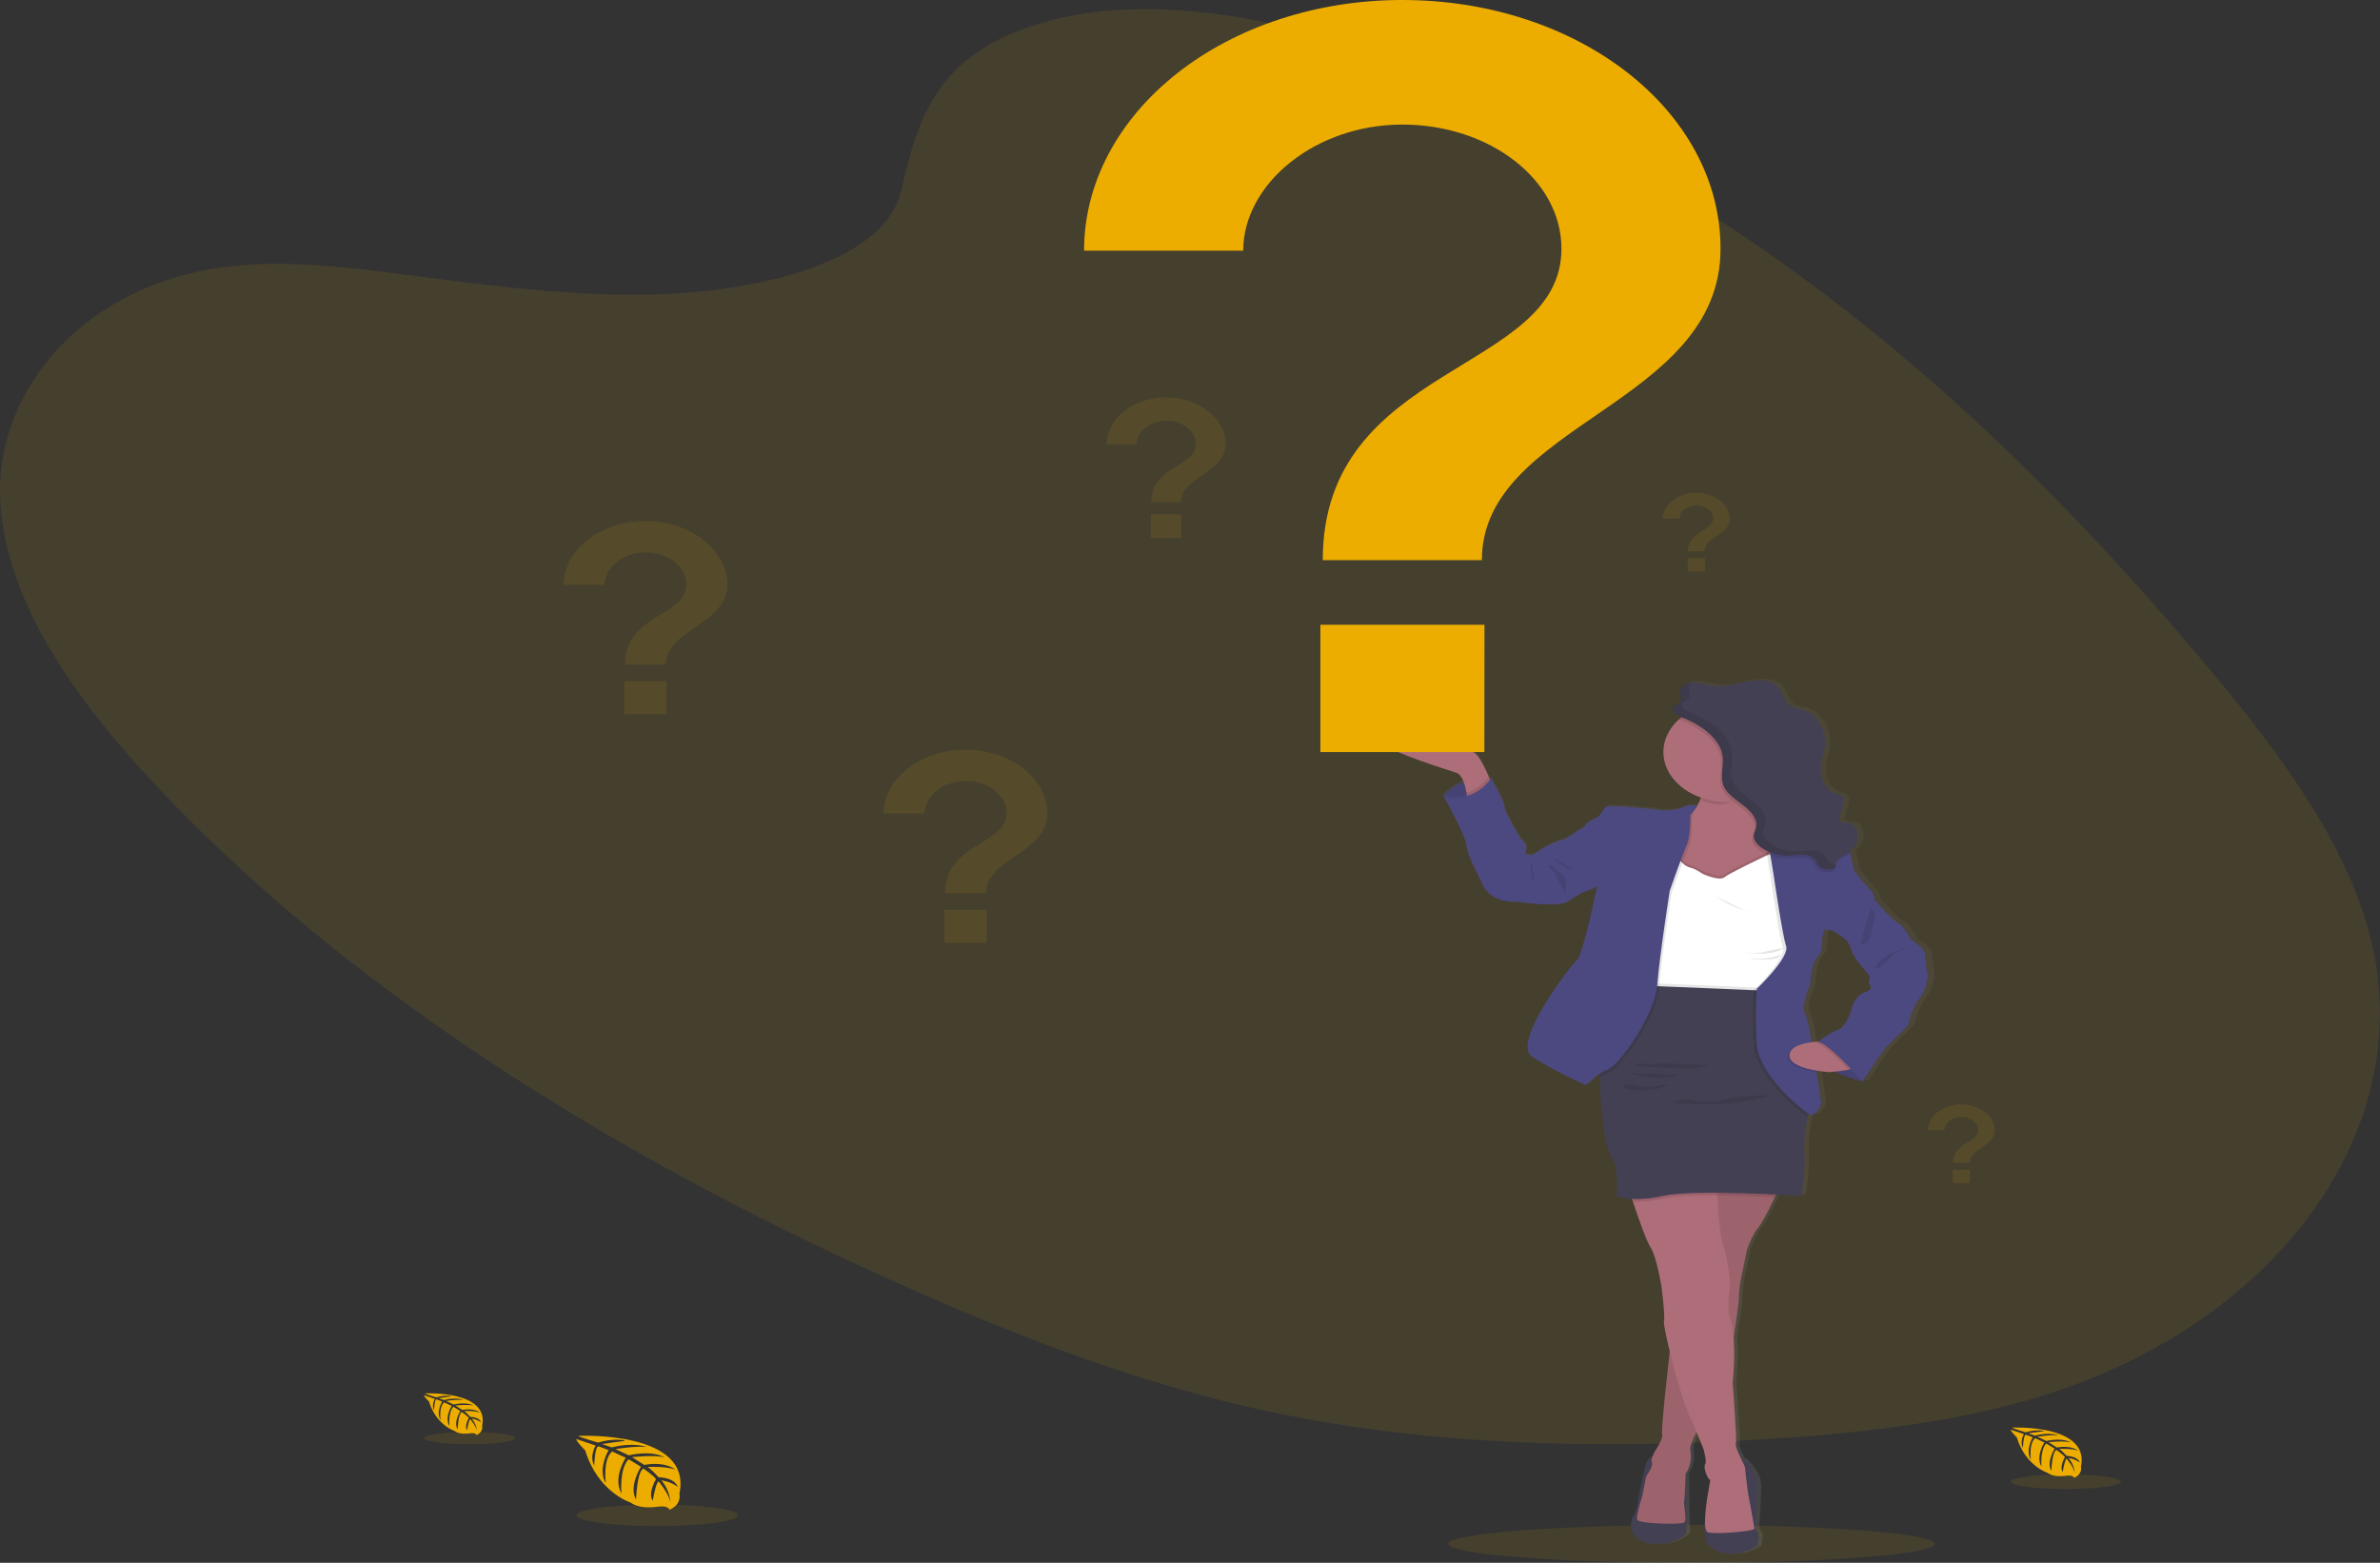 <svg width="402" height="264" viewBox="0 0 402 264" fill="none" xmlns="http://www.w3.org/2000/svg">
<rect x="0" y="0" width="402" height="264" fill="#333333" stroke="none"/>
<g clip-path="url(#clip0)">
<path opacity="0.1" d="M285.707 263.997C308.388 263.997 326.775 262.569 326.775 260.807C326.775 259.045 308.388 257.617 285.707 257.617C263.026 257.617 244.639 259.045 244.639 260.807C244.639 262.569 263.026 263.997 285.707 263.997Z" fill="#EDAD00"/>
<path opacity="0.1" d="M176.001 3.862C194.089 -1.435 216.108 3.12 234.912 9.765C293.972 30.638 336.998 70.261 371.183 110.628C383.56 125.245 395.317 140.506 399.97 156.823C409.444 190.035 384.733 224.418 342.708 236.467C328.417 240.568 312.716 242.25 296.991 243.187C269.029 244.856 240.078 244.193 212.34 238.013C192.559 233.596 173.847 226.491 155.9 218.641C105.778 196.708 60.004 168.225 27.045 133.432C12.589 118.172 0.36 100.968 0.008 83.36C-0.344 65.752 14.219 48.059 38.181 45.065C48.088 43.829 58.567 45.116 68.79 46.441C83.842 48.394 99.099 50.448 113.978 49.596C129.351 48.709 149.344 43.977 152.147 32.414C155.115 19.999 157.938 9.153 176.001 3.862Z" fill="#EDAD00"/>
<path d="M97.713 242.556C97.713 242.556 117.038 241.638 114.759 252.308C114.759 252.308 115.212 254.201 113.041 255.049C113.041 255.049 113.009 254.258 111.059 254.526C110.367 254.62 109.662 254.647 108.961 254.608C108.013 254.556 107.112 254.263 106.394 253.772C106.394 253.772 100.96 252.005 98.85 245.007C98.85 245.007 97.284 243.483 97.349 243.089L100.608 244.187C100.608 244.187 99.495 246.042 100.372 247.582C100.372 247.582 100.476 244.256 101.105 244.332C101.229 244.348 102.798 244.963 102.798 244.963C102.798 244.963 100.88 248.191 102.326 250.538C102.326 250.538 101.777 246.559 103.395 245.196L105.694 246.253C105.694 246.253 103.451 249.588 104.973 252.308C104.973 252.308 104.572 248.134 106.174 246.509L108.256 247.771C108.256 247.771 106.15 251.058 107.435 253.317C107.435 253.317 107.6 248.456 108.705 248.09C108.705 248.09 110.527 249.352 110.803 249.875C110.803 249.875 109.361 252.26 110.254 253.519C110.254 253.519 110.803 250.282 111.256 250.267C111.256 250.267 113.065 252.412 113.258 253.882C113.258 253.882 113.178 251.696 111.692 250.061C111.692 250.061 113.446 250.298 114.471 251.194C114.471 251.194 114.187 249.677 111.248 249.544C111.248 249.544 109.75 247.919 109.345 247.818C109.345 247.818 112.273 247.626 114.047 248.247C114.047 248.247 112.485 246.815 108.809 247.465L106.755 246.146C106.755 246.146 110.611 245.73 112.241 246.19C112.241 246.19 110.363 244.928 106.202 245.846L103.968 244.793C103.968 244.793 107.251 244.234 109.209 244.436C109.209 244.436 107.143 243.559 103.311 244.509L101.709 243.944C101.709 243.944 104.112 243.572 104.821 243.512C105.529 243.452 105.561 243.3 105.561 243.3C104.037 243.099 102.472 243.236 101.041 243.695C101.041 243.695 97.653 242.739 97.713 242.556Z" fill="#EDAD00"/>
<path opacity="0.1" d="M111.023 257.8C118.578 257.8 124.702 256.985 124.702 255.98C124.702 254.975 118.578 254.16 111.023 254.16C103.469 254.16 97.345 254.975 97.345 255.98C97.345 256.985 103.469 257.8 111.023 257.8Z" fill="#EDAD00"/>
<path d="M71.825 235.378C71.825 235.378 82.721 234.861 81.436 240.877C81.503 241.182 81.447 241.497 81.273 241.774C81.1 242.052 80.819 242.28 80.47 242.423C80.47 242.423 80.45 241.978 79.353 242.13C78.963 242.183 78.567 242.197 78.172 242.174C77.636 242.148 77.126 241.983 76.722 241.704C76.722 241.704 73.663 240.704 72.462 236.76C72.462 236.76 71.581 235.899 71.613 235.678L73.455 236.309C73.455 236.309 72.826 237.356 73.319 238.224C73.319 238.224 73.379 236.347 73.719 236.391C73.791 236.391 74.676 236.754 74.676 236.754C74.676 236.754 73.595 238.574 74.412 239.909C74.412 239.909 74.1 237.666 75.013 236.896L76.306 237.492C76.306 237.492 75.045 239.385 75.906 240.906C75.906 240.906 75.685 238.552 76.582 237.637L77.755 238.357C77.755 238.357 76.554 240.209 77.295 241.483C77.295 241.483 77.387 238.742 78.012 238.536C78.012 238.536 79.037 239.249 79.193 239.543C79.193 239.543 78.392 240.887 78.885 241.597C78.885 241.597 79.193 239.773 79.449 239.764C79.449 239.764 80.47 240.972 80.575 241.802C80.523 241.035 80.22 240.293 79.694 239.647C80.283 239.732 80.827 239.951 81.259 240.278C81.259 240.278 81.103 239.423 79.441 239.347C79.441 239.347 78.596 238.429 78.372 238.376C78.372 238.376 80.022 238.265 81.023 238.615C81.023 238.615 80.142 237.808 78.068 238.174L76.911 237.429C76.911 237.429 79.085 237.196 80.006 237.454C80.006 237.454 78.945 236.741 76.598 237.262L75.341 236.666C76.31 236.499 77.302 236.432 78.292 236.467C78.292 236.467 77.131 235.971 74.969 236.508L74.068 236.192C74.068 236.192 75.425 235.981 75.821 235.949C76.218 235.918 76.242 235.829 76.242 235.829C75.382 235.717 74.499 235.795 73.691 236.053C73.691 236.053 71.793 235.482 71.825 235.378Z" fill="#EDAD00"/>
<path opacity="0.1" d="M79.329 243.972C83.589 243.972 87.041 243.512 87.041 242.944C87.041 242.376 83.589 241.915 79.329 241.915C75.07 241.915 71.617 242.376 71.617 242.944C71.617 243.512 75.07 243.972 79.329 243.972Z" fill="#EDAD00"/>
<path d="M339.877 241.161C339.877 241.161 353.031 240.53 351.49 247.787C351.569 248.155 351.498 248.534 351.288 248.869C351.078 249.205 350.74 249.479 350.32 249.654C350.32 249.654 350.296 249.115 348.971 249.298C348.499 249.361 348.019 249.379 347.541 249.352C346.896 249.319 346.283 249.119 345.796 248.784C345.796 248.784 342.096 247.582 340.658 242.818C340.658 242.818 339.593 241.78 339.637 241.515L341.855 242.259C341.855 242.259 341.099 243.521 341.695 244.572C341.695 244.572 341.767 242.307 342.192 242.363C342.28 242.363 343.345 242.799 343.345 242.799C343.345 242.799 342.04 245.007 343.025 246.585C343.025 246.585 342.652 243.878 343.753 242.95L345.315 243.666C345.315 243.666 343.789 245.938 344.827 247.79C344.827 247.79 344.558 244.95 345.627 243.843L347.045 244.714C347.045 244.714 345.611 246.951 346.484 248.5C346.484 248.5 346.6 245.193 347.353 244.941C347.353 244.941 348.591 245.802 348.779 246.156C348.779 246.156 347.798 247.78 348.406 248.639C348.406 248.639 348.779 246.43 349.087 246.43C349.087 246.43 350.32 247.891 350.449 248.891C350.389 247.966 350.023 247.07 349.387 246.291C350.099 246.397 350.756 246.665 351.277 247.061C351.277 247.061 351.085 246.029 349.079 245.938C349.079 245.938 348.062 244.831 347.79 244.764C347.79 244.764 349.792 244.632 350.993 245.055C350.993 245.055 349.928 244.083 347.425 244.524L346.028 243.625C346.028 243.625 348.651 243.341 349.764 243.654C349.764 243.654 348.482 242.792 345.651 243.42L344.13 242.704C344.13 242.704 346.364 242.325 347.698 242.461C347.698 242.461 346.292 241.865 343.693 242.512L342.604 242.127C342.604 242.127 344.242 241.871 344.722 241.833C345.203 241.795 345.227 241.688 345.227 241.688C344.19 241.552 343.126 241.645 342.152 241.956C342.152 241.956 339.837 241.281 339.877 241.161Z" fill="#EDAD00"/>
<path opacity="0.1" d="M348.935 251.541C354.077 251.541 358.245 250.986 358.245 250.301C358.245 249.616 354.077 249.061 348.935 249.061C343.793 249.061 339.625 249.616 339.625 250.301C339.625 250.986 343.793 251.541 348.935 251.541Z" fill="#EDAD00"/>
<path d="M326.771 164.569C326.519 163.458 326.373 162.333 326.335 161.205C326.335 159.852 324 158.653 324 158.653C324 158.653 322.559 156.025 321.598 155.637C320.637 155.249 317.669 151.81 317.669 151.81C317.635 151.132 317.322 150.48 316.776 149.955C315.888 149.034 315.076 148.069 314.346 147.065C313.945 146.68 314.146 146.409 313.545 144.165C313.513 144.049 313.477 143.935 313.433 143.828C313.433 143.777 313.393 143.733 313.369 143.683C314.006 143.179 314.451 142.544 314.651 141.85C314.851 141.157 314.8 140.433 314.502 139.761C314.394 139.494 314.198 139.255 313.933 139.067C313.257 138.632 312.176 138.812 311.479 138.398L312.22 135.817C312.396 135.186 312.488 134.388 311.787 134.048C311.524 133.949 311.247 133.876 310.962 133.83C309.761 133.514 309.064 132.514 308.752 131.552C308.452 130.625 308.37 129.663 308.512 128.713C308.648 127.798 308.988 126.908 309.112 125.99C309.338 124.292 308.819 122.584 307.643 121.15C307.185 120.531 306.511 120.03 305.701 119.705C304.96 119.443 304.099 119.39 303.406 119.074C301.916 118.326 301.993 116.55 300.803 115.531C299.614 114.512 297.508 114.515 295.774 114.865C294.04 115.216 292.314 115.812 290.536 115.664C289.391 115.563 288.318 115.153 287.169 115.058C286.84 115.033 286.508 115.045 286.184 115.093V115.064C285.335 115.184 284.554 115.556 284.354 116.191C284.309 116.341 284.29 116.496 284.298 116.651C284.298 117.02 284.41 117.405 284.418 117.759C284.432 117.899 284.411 118.04 284.356 118.174C284.3 118.308 284.211 118.432 284.093 118.538C283.865 118.73 283.529 118.831 283.292 119.03C283.196 119.106 283.121 119.197 283.07 119.296C283.02 119.396 282.996 119.503 283 119.61C283 120.172 283.889 120.667 284.486 120.895H284.51C284.35 121.021 284.189 121.153 284.041 121.289C282.331 122.811 281.388 124.774 281.39 126.807C281.405 128.449 282.028 130.052 283.184 131.418C284.339 132.785 285.976 133.855 287.893 134.499L287.809 134.704C287.641 135.109 287.444 135.508 287.221 135.896C286.806 135.787 286.367 135.749 285.932 135.788C285.498 135.826 285.079 135.938 284.706 136.117C283.561 136.748 281.322 136.698 280.726 136.581C280.129 136.464 273.918 135.846 273.418 136C272.917 136.155 271.928 135.461 271.284 136.389C270.639 137.316 270.339 137.818 269.682 138.051C269.025 138.285 267.892 139.017 268.044 139.171C268.196 139.326 266.402 140.253 266.402 140.253C266.402 140.253 264.861 141.515 263.968 141.683C263.075 141.85 261.185 142.806 261.185 142.806L258.994 144.156C258.994 144.156 257.357 144.352 257.853 143.462C258.35 142.572 256.956 141.452 256.956 141.452C256.956 141.452 254.173 137.007 254.173 136.089C254.173 135.171 251.887 131.255 251.887 131.255L251.606 131.233L251.478 130.946C251.058 130.016 250.513 128.873 250.097 128.205C249.296 126.927 248.803 126.794 248.803 126.794C248.803 126.794 239.161 121.09 232.898 122.829C226.636 124.567 244.331 129.747 245.92 130.29C246.477 130.479 246.877 131.091 247.158 131.808C245.747 132.344 244.559 133.185 243.734 134.234C243.734 134.234 247.562 140.919 247.662 142.582C247.762 144.244 250.297 148.892 250.297 148.892C250.297 148.892 251.242 152.334 256.36 152.138C256.36 152.138 263.419 153.16 264.961 152.138C266.502 151.116 267.892 150.314 268.641 150.198C269.191 150.055 269.675 149.786 270.03 149.425C270.03 149.425 267.696 161.019 266.551 162.026C265.405 163.032 255.286 176.049 258.918 178.378C261.795 180.133 264.835 181.715 268.012 183.11C268.32 183.23 269.245 182.015 270.567 181.154C270.567 181.372 270.567 181.593 270.567 181.826C270.591 186.458 271.368 193.499 272.441 195.077C274.043 197.396 273.386 201.879 273.386 201.879C274.228 202.191 275.142 202.364 276.073 202.387C276.121 202.538 276.177 202.702 276.229 202.86C277.106 205.469 278.527 209.504 279.252 210.577C280.345 212.202 281.138 217.345 281.138 217.345C281.138 217.345 281.787 222.392 281.539 223.102C281.443 223.371 281.863 225.472 282.524 228.15C282.123 231.775 281.362 238.763 281.234 241.291C281.234 241.338 281.234 241.385 281.234 241.429V241.474C281.236 241.502 281.236 241.53 281.234 241.559C281.234 241.616 281.234 241.666 281.234 241.713C281.222 241.872 281.23 242.032 281.258 242.19C281.308 242.43 281.285 242.677 281.19 242.909C280.907 243.608 280.546 244.286 280.113 244.935C279.931 245.253 279.77 245.58 279.633 245.913C279.232 246.051 278.744 246.389 278.471 247.212C277.975 248.721 277.23 252.891 277.23 252.891C277.23 252.891 276.93 255.444 276.337 256.024C275.744 256.605 275.136 260.236 279.368 260.7C283.601 261.164 285.431 258.933 285.431 258.933L285.283 248.812V248.793C285.368 248.708 285.442 248.616 285.503 248.519V248.493C285.531 248.446 285.563 248.396 285.591 248.339L285.627 248.263L285.691 248.14C285.689 248.125 285.689 248.111 285.691 248.096C286.102 247.126 286.225 246.096 286.051 245.083V245.032V244.954C286.051 244.928 286.051 244.9 286.051 244.875V244.717C286.051 244.698 286.051 244.676 286.051 244.657C286.051 244.59 286.059 244.52 286.075 244.449C286.075 244.449 286.075 244.423 286.075 244.411L286.1 244.288V244.234C286.1 244.193 286.099 244.152 286.132 244.108C286.13 244.098 286.13 244.087 286.132 244.076C286.172 243.931 286.22 243.761 286.272 243.622V243.587L286.332 243.436C286.392 243.275 286.46 243.12 286.532 242.95V242.919C286.532 242.868 286.576 242.818 286.6 242.77V242.751C286.672 242.597 286.748 242.436 286.82 242.303L286.84 242.262L286.904 242.136L286.924 242.098L287.077 241.818L288.25 244.673C288.25 244.673 288.899 246.799 288.55 247.301C288.202 247.802 288.951 249.891 289.443 249.929L288.983 252.557C288.734 254.006 288.585 255.465 288.538 256.927C288.506 257.094 288.474 257.242 288.45 257.343C288.13 258.69 288.899 260.779 288.899 260.779C292.823 264.435 297.5 261.063 297.5 261.063C297.5 261.063 298.044 259.129 297.5 258.744C296.955 258.359 297.199 256.964 297.199 256.964C297.199 256.964 297.448 253.522 297.496 251.011C297.544 248.5 294.889 246.279 294.889 246.279L294.741 246.383C294.256 245.398 293.704 244.25 293.82 243.736C294.02 242.846 293.271 233.454 293.271 233.454C293.548 230.936 293.607 228.406 293.447 225.882C293.511 225.456 293.572 225.036 293.632 224.62C293.932 222.601 294.176 220.875 294.272 219.969V219.862C294.296 219.619 294.308 219.446 294.304 219.364C294.304 219.048 294.304 218.689 294.344 218.294C294.436 217.209 294.653 216.001 294.653 216.001L295.694 211.013C295.694 211.013 296.495 208.577 297.636 207.227L297.772 207.056C297.816 206.996 297.86 206.93 297.908 206.861L297.928 206.832C297.972 206.766 298.02 206.697 298.064 206.624L298.084 206.596C298.245 206.346 298.417 206.059 298.597 205.744C298.597 205.719 298.625 205.696 298.637 205.671L298.773 205.431C298.773 205.4 298.805 205.368 298.825 205.337C298.845 205.305 298.909 205.176 298.953 205.097C298.973 205.065 298.99 205.033 299.005 204.999C299.057 204.905 299.113 204.807 299.166 204.706L299.242 204.561C299.278 204.488 299.318 204.416 299.358 204.343L299.454 204.151C299.482 204.103 299.506 204.056 299.53 204.009L299.638 203.791C299.638 203.759 299.674 203.725 299.69 203.693C299.974 203.135 300.247 202.583 300.491 202.081C300.567 201.923 300.643 201.765 300.711 201.627C303.258 201.75 304.988 201.86 304.988 201.86C304.988 201.86 305.789 197.339 305.532 194.364C305.364 192.332 305.845 189.777 306.161 188.369C306.197 188.215 306.229 188.076 306.261 187.95L306.329 187.994C307.575 188.767 308.468 186.215 308.468 186.215C308.468 186.215 308.131 183.833 307.667 180.946L307.619 180.659C308.336 180.779 309.062 180.867 309.793 180.921C309.793 180.921 310.193 180.892 310.742 180.839C312.26 181.531 313.861 182.102 315.523 182.542L318.17 178.693C318.667 177.895 319.25 177.132 319.912 176.412C320.713 175.639 323.54 173.166 323.492 172.702C323.444 172.238 324.437 169.569 325.43 168.37C326.423 167.171 326.819 164.761 326.771 164.569ZM315.735 167.506C314.69 167.853 313.697 169.787 313.649 170.367C313.601 170.948 312.504 173.497 311.363 173.806C310.31 174.09 308.299 175.548 307.979 175.781C307.651 175.803 307.278 175.838 306.89 175.888C306.453 173.45 306.021 171.431 305.745 171.024C304.944 169.863 306.622 166.152 306.622 166.152C306.622 166.152 306.786 162.404 307.823 161.515C308.86 160.625 308.624 158.382 308.624 158.382C308.624 158.382 308.872 157.454 308.972 157.031C309.072 156.609 310.45 157.031 310.462 157.031C310.462 157.031 313.145 158.189 313.545 159.928C313.945 161.666 316.877 164.682 316.877 164.682C316.877 164.682 316.428 165.726 316.877 166.26C317.325 166.793 316.78 167.159 315.735 167.506Z" fill="url(#paint0_linear)"/>
<path d="M243.846 134.47C244.662 133.41 245.857 132.562 247.282 132.033C248.706 131.505 250.297 131.319 251.855 131.498V136.013H248.375L245.652 135.47L243.846 134.47Z" fill="#4C4981"/>
<path opacity="0.1" d="M243.846 134.47C244.662 133.41 245.857 132.562 247.282 132.033C248.706 131.505 250.297 131.319 251.855 131.498V136.013H248.375L245.652 135.47L243.846 134.47Z" fill="black"/>
<path d="M252.115 132.694L247.85 135.048C247.85 135.048 247.814 134.578 247.706 133.934C247.494 132.716 247.017 130.89 245.988 130.536C244.423 129.994 226.992 124.826 233.175 123.087C239.357 121.349 248.843 127.047 248.843 127.047C248.843 127.047 249.332 127.179 250.113 128.451C250.513 129.12 251.062 130.259 251.474 131.189C251.855 132.028 252.115 132.694 252.115 132.694Z" fill="#AE6E79"/>
<path d="M286.184 136.319L286.668 136.139L288.03 137.363L286.916 139.234L285.018 138.635L285.459 137.139L286.184 136.319Z" fill="#4C4981"/>
<path d="M279.733 245.894C279.733 245.894 278.507 245.78 278.019 247.285C277.53 248.79 276.793 252.964 276.793 252.964C276.793 252.964 276.501 255.51 275.912 256.091C275.324 256.671 274.739 260.296 278.9 260.757C283.06 261.217 284.874 258.993 284.874 258.993L284.726 248.875L279.733 245.894Z" fill="#444053"/>
<path d="M294.252 246.348C294.252 246.348 296.871 248.556 296.823 251.062C296.775 253.567 296.527 257.002 296.527 257.002C296.527 257.002 296.286 258.394 296.823 258.779C297.36 259.163 296.823 261.094 296.823 261.094C296.823 261.094 292.218 264.461 288.35 260.81C288.35 260.81 287.597 258.725 287.909 257.381C288.222 256.037 289.095 249.995 289.095 249.995L294.252 246.348Z" fill="#444053"/>
<path d="M300.739 200.213C300.739 200.213 298.096 206.037 296.967 207.387C295.838 208.738 295.061 211.173 295.061 211.173L294.032 216.149C293.831 217.261 293.716 218.382 293.688 219.506C293.736 220.626 291.141 236.943 291.141 236.943L287.028 241.073C287.028 241.073 285.218 243.966 285.511 245.174C285.803 246.383 285.315 248.301 284.71 248.878C284.71 248.878 284.614 252.664 284.466 253.507C284.318 254.349 285.006 256.75 284.466 257.173C283.925 257.595 276.729 257.406 276.533 256.709C276.337 256.012 277.414 252.658 277.414 252.658L278.051 249.418C278.051 249.418 279.324 247.645 279.032 247.064C278.74 246.484 279.568 245.136 279.616 245.02C279.665 244.903 280.99 243.013 280.746 242.281C280.501 241.549 282.287 225.983 282.287 225.983L287.329 198.09L300.739 200.213Z" fill="#AE6E79"/>
<path opacity="0.1" d="M300.739 200.213C300.739 200.213 300.339 201.09 299.79 202.242C298.917 204.059 297.66 206.561 296.967 207.388C295.842 208.738 295.057 211.173 295.057 211.173L294.028 216.152C293.829 217.265 293.715 218.386 293.688 219.509C293.688 219.951 293.311 222.768 292.831 226.014C292.09 230.977 291.141 236.946 291.141 236.946L287.028 241.076C287.028 241.076 286.82 241.392 286.56 241.89C286.043 242.837 285.315 244.373 285.511 245.165C285.803 246.361 285.315 248.288 284.71 248.869C284.71 248.869 284.61 252.655 284.466 253.497C284.322 254.34 285.006 256.737 284.466 257.163C283.925 257.589 276.729 257.397 276.533 256.703C276.337 256.008 277.414 252.652 277.414 252.652L278.051 249.408C278.051 249.408 279.324 247.635 279.028 247.055C278.732 246.474 279.568 245.127 279.616 245.01C279.665 244.894 280.99 243.004 280.746 242.272C280.557 241.713 281.547 232.573 282.007 228.239C282.163 226.876 282.263 225.989 282.263 225.989L286.6 201.993L286.952 200.059L287.305 198.096L300.739 200.213Z" fill="black"/>
<path d="M296.335 258.236C296.379 258.662 289.427 259.28 288.434 258.816C287.441 258.353 288.434 252.604 288.434 252.604L288.886 249.983C288.402 249.942 287.665 247.859 288.006 247.358C288.346 246.856 287.713 244.736 287.713 244.736L286.56 241.896L285.855 240.158C284.71 238.167 283.052 232.488 282.023 228.248C281.374 225.585 280.962 223.487 281.054 223.219C281.298 222.525 280.654 217.471 280.654 217.471C280.654 217.471 279.853 212.338 278.796 210.719C278.079 209.647 276.681 205.618 275.816 203.018C275.376 201.683 275.072 200.724 275.072 200.724C275.072 200.724 282.472 200.235 286.96 200.065C289.023 199.986 290.472 199.977 290.304 200.109C290.136 200.242 290.092 200.948 290.1 201.971C290.12 204.618 290.588 209.274 291.085 210.527C291.77 212.262 292.454 217.468 292.162 217.972C291.87 218.477 291.966 221.831 291.966 221.831C292.47 223.193 292.761 224.599 292.831 226.018C292.987 228.53 292.931 231.048 292.663 233.555C292.663 233.555 293.395 242.931 293.199 243.818C293.003 244.704 294.765 247.484 294.765 248.023C294.765 248.563 295.253 252.229 295.253 252.229C295.253 252.229 296.302 257.813 296.335 258.236Z" fill="#AE6E79"/>
<path d="M300.199 145.541L299.358 146.257L298.809 146.724L295.606 149.437L287.329 150.172L282.924 149.245L281.835 149.015C281.835 149.015 281.835 147.273 282.031 145.185C282.311 142.506 282.98 139.253 284.578 138.367C285.378 137.873 286.016 137.236 286.44 136.508C286.759 136.007 287.027 135.485 287.241 134.95C287.273 134.88 287.297 134.814 287.325 134.745C287.685 133.81 287.945 132.853 288.102 131.883C288.102 131.883 289.159 131.423 290.628 130.886C294.46 129.476 301.08 127.529 298.777 131.883C298.439 132.521 298.15 133.174 297.912 133.839C297.876 133.937 297.844 134.035 297.816 134.13C297.047 136.553 297.556 138.023 298.128 138.834C298.225 138.974 298.336 139.108 298.461 139.234C298.617 139.404 298.805 139.553 299.017 139.679L299.97 144.446L300.05 144.841L300.199 145.541Z" fill="#AE6E79"/>
<path opacity="0.1" d="M298.781 132.117C298.345 132.943 298.993 131.442 298.781 132.117C297.035 133.095 292.923 135.881 290.612 135.881C289.051 135.881 288.582 135.657 287.245 135.18C287.649 134.182 287.938 133.156 288.106 132.117C288.106 132.117 301.964 126.097 298.781 132.117Z" fill="black"/>
<path d="M302.309 127.047C302.307 129.124 301.329 131.128 299.565 132.672C297.8 134.216 295.373 135.192 292.751 135.41C292.382 135.439 292.01 135.458 291.633 135.458C289.522 135.458 287.458 134.965 285.702 134.04C283.947 133.116 282.579 131.802 281.771 130.266C280.963 128.729 280.751 127.037 281.163 125.406C281.575 123.774 282.592 122.275 284.085 121.099C285.578 119.923 287.48 119.122 289.551 118.797C291.622 118.473 293.768 118.639 295.719 119.276C297.669 119.912 299.337 120.991 300.51 122.374C301.683 123.757 302.309 125.383 302.309 127.047Z" fill="#AE6E79"/>
<path opacity="0.1" d="M303.827 164.332L302.305 167.459C302.305 167.459 301.068 167.5 299.138 167.547C292.623 167.711 278.267 167.919 277.626 166.6C277.483 166.266 277.407 165.916 277.402 165.562C277.318 163.553 278.507 160.467 278.507 160.467C278.507 160.467 279.192 154.293 279.192 154.025C279.192 153.757 278.603 149.431 278.603 149.431L279.781 145.961L283.06 144.147C283.06 144.147 284.53 145.923 285.411 146.074C286.292 146.226 287.469 147.081 287.469 147.081C287.469 147.081 290.356 148.469 291.289 147.696C292.222 146.923 299.466 143.528 299.466 143.528L303.286 146.847L303.827 164.332Z" fill="black"/>
<path d="M303.827 164.812L302.305 167.935C302.305 167.935 301.068 167.979 299.138 168.026H298.949C298.116 168.049 297.163 168.071 296.146 168.086C290.969 168.181 283.837 168.206 280.109 167.771C278.708 167.613 277.791 167.386 277.638 167.077C277.554 166.891 277.495 166.698 277.462 166.503C277.438 166.357 277.422 166.187 277.414 166.039C277.33 164.029 278.519 160.944 278.519 160.944C278.519 160.944 279.204 154.769 279.204 154.501C279.204 154.233 278.615 149.908 278.615 149.908L279.793 146.437L282.047 145.194L283.072 144.626C283.417 145.033 283.793 145.423 284.197 145.794C284.514 146.128 284.936 146.39 285.423 146.554C286.308 146.708 287.481 147.56 287.481 147.56C287.481 147.56 290.368 148.948 291.301 148.176C292.01 147.586 296.415 145.462 298.449 144.494C299.073 144.194 299.478 144.008 299.478 144.008L299.99 144.456L303.298 147.327L303.827 164.812Z" fill="white"/>
<path opacity="0.1" d="M252.115 132.694L247.85 135.048C247.85 135.048 247.814 134.578 247.706 133.934C249.812 133.234 251.094 131.685 251.462 131.189C251.855 132.028 252.115 132.694 252.115 132.694Z" fill="black"/>
<path d="M267.099 140.682L266.17 140.487C266.17 140.487 264.648 141.749 263.767 141.916C262.887 142.083 261.028 143.033 261.028 143.033L258.87 144.383C258.87 144.383 257.268 144.579 257.745 143.689C258.222 142.799 256.864 141.682 256.864 141.682C256.864 141.682 254.121 137.247 254.121 136.319C254.121 135.392 251.855 131.498 251.855 131.498C251.855 131.498 249.012 135.858 243.822 134.47C243.822 134.47 247.594 141.143 247.69 142.802C247.786 144.462 250.285 149.09 250.285 149.09C250.285 149.09 251.218 152.526 256.259 152.334C256.259 152.334 263.215 153.353 264.732 152.334C266.25 151.315 267.62 150.513 268.336 150.396C269.053 150.28 269.706 149.627 269.706 149.627V145.039L267.099 140.682Z" fill="#4C4981"/>
<path opacity="0.1" d="M258.382 145.039C258.382 145.039 259.607 148.63 258.822 149.015L258.382 145.039Z" fill="black"/>
<path opacity="0.1" d="M299.137 168.011C292.622 168.175 278.267 168.38 277.626 167.064C277.483 166.73 277.407 166.379 277.402 166.026L298.685 166.91L299.137 168.011Z" fill="black"/>
<path opacity="0.1" d="M300.739 200.213C300.739 200.213 300.339 201.09 299.79 202.242C297.087 202.112 293.507 201.977 290.108 201.958C288.906 201.958 287.729 201.958 286.616 201.989C284.253 202.046 282.211 202.198 280.91 202.488C279.264 202.887 277.545 203.062 275.824 203.005C275.384 201.671 275.08 200.712 275.08 200.712C275.08 200.712 282.48 200.223 286.968 200.052L287.321 198.09L300.739 200.213Z" fill="black"/>
<path d="M306.469 186.092L305.636 187.48C305.636 187.48 305.52 187.893 305.372 188.549C305.06 189.963 304.571 192.512 304.756 194.544C305 197.516 304.215 202.027 304.215 202.027C304.215 202.027 286.196 200.831 280.91 202.027C275.624 203.223 273.021 202.027 273.021 202.027C273.021 202.027 273.662 197.553 272.092 195.238C271.023 193.66 270.27 186.618 270.246 181.987C270.246 179.851 270.383 178.233 270.723 177.904C271.8 176.863 276.401 166.446 276.401 166.446L277.45 166.49L280.253 166.607L296.19 167.269L298.693 167.373L298.957 168.004L306.469 186.092Z" fill="#444053"/>
<path d="M314.402 181.46L314.55 182.697C314.55 182.697 306.658 180.671 307.058 178.182C307.458 175.693 307.058 175.974 307.058 175.974L313.401 176.397L314.402 181.46Z" fill="#4C4981"/>
<path opacity="0.1" d="M314.402 181.46L314.55 182.697C314.55 182.697 306.658 180.671 307.058 178.182C307.458 175.693 307.058 175.974 307.058 175.974L313.401 176.397L314.402 181.46Z" fill="black"/>
<path opacity="0.1" d="M263.647 146.036C264.453 146.576 265.403 146.965 266.426 147.175C266.13 147.125 265.855 147.016 265.625 146.86C265.061 146.544 264.524 146.201 263.98 145.866C263.539 145.595 262.991 145.144 262.45 145.033C262.804 145.399 263.205 145.736 263.647 146.036Z" fill="black"/>
<path opacity="0.1" d="M263.768 147.661C264.021 147.887 264.227 148.144 264.376 148.422C264.629 149.207 264.614 150.031 264.332 150.81L263.067 148.406C262.847 147.996 262.626 147.586 262.362 147.194C262.246 147.027 261.517 146.33 261.601 146.185C261.825 145.775 263.531 147.431 263.768 147.661Z" fill="black"/>
<path opacity="0.1" d="M299.073 160.975C299.936 160.893 300.743 160.595 301.376 160.126C300.074 160.256 298.841 160.66 297.56 160.871C296.37 161.089 295.123 160.998 294.004 160.612C295.477 161.18 297.504 161.199 299.073 160.975Z" fill="black"/>
<path opacity="0.1" d="M295.393 153.911C295.16 153.939 294.923 153.892 294.733 153.782C293.756 153.34 292.792 152.88 291.842 152.4C290.917 151.93 289.799 151.453 289.011 150.86C290.953 152.242 292.763 153.41 295.393 153.911Z" fill="black"/>
<path opacity="0.1" d="M298.108 162.095C298.621 162.113 299.135 162.08 299.638 161.997C300.146 161.914 300.596 161.682 300.895 161.347C300.714 161.314 300.523 161.338 300.363 161.414C298.811 161.928 297.107 162.089 295.445 161.877C296.242 162.146 297.263 162.092 298.108 162.095Z" fill="black"/>
<path opacity="0.1" d="M288.834 180.009C287.815 180.251 286.767 180.413 285.707 180.492C284.882 180.522 284.055 180.509 283.232 180.454L279.228 180.255L277.226 180.154C276.99 180.154 276.025 180.154 276.501 179.779C276.741 179.596 278.079 179.712 278.423 179.703C279.088 179.686 279.755 179.677 280.425 179.674C281.751 179.674 283.08 179.674 284.406 179.738C285.891 179.794 287.353 179.883 288.834 180.009Z" fill="black"/>
<path opacity="0.1" d="M284.193 181.571C283.513 181.548 282.636 181.867 281.935 181.937C281.151 182.01 280.361 182.034 279.572 182.009C278.012 181.98 276.47 181.732 275.02 181.277C278.075 181.4 281.138 181.473 284.193 181.571Z" fill="black"/>
<path opacity="0.1" d="M275.616 183.224C275.912 183.271 276.204 183.334 276.489 183.413C278.179 183.792 279.977 183.457 281.695 183.123C281.266 183.631 280.493 183.848 279.721 183.987C278.464 184.238 277.153 184.276 275.877 184.098C275.476 184.035 274.471 183.921 274.275 183.593C273.946 183.11 275.24 183.176 275.616 183.224Z" fill="black"/>
<path opacity="0.1" d="M285.09 185.713C285.597 185.795 286.097 185.9 286.588 186.029C288.49 186.401 290.464 185.89 292.374 185.546C294.67 185.135 297.025 184.963 299.378 185.035C298.957 185.035 298.289 185.325 297.876 185.423C297.336 185.552 296.787 185.672 296.238 185.779C295.161 185.988 294.068 186.158 292.967 186.281C290.744 186.534 288.494 186.611 286.252 186.511C285.227 186.467 283.449 186.549 282.572 186.142C283.33 185.787 284.214 185.637 285.09 185.713Z" fill="black"/>
<path opacity="0.1" d="M285.807 138.13C285.807 138.13 285.903 141.683 285.171 143.304C284.938 143.809 284.578 144.74 284.185 145.784C283.757 146.942 283.288 148.239 282.928 149.254C282.568 150.27 282.327 150.952 282.327 150.952C282.327 150.952 280.674 161.565 280.245 166.623C280.245 166.711 280.245 166.802 280.221 166.888C280.197 167.171 280.157 167.468 280.097 167.774C279.144 172.797 273.646 180.542 271.8 181.161C271.224 181.369 270.699 181.654 270.246 182.003C270.246 179.867 270.383 178.249 270.723 177.92C271.8 176.879 276.401 166.462 276.401 166.462L277.45 166.506C277.426 166.361 277.41 166.19 277.402 166.042C277.318 164.032 278.507 160.947 278.507 160.947C278.507 160.947 279.192 154.773 279.192 154.504C279.192 154.236 278.603 149.911 278.603 149.911L279.781 146.44L282.035 145.197C282.315 142.519 282.984 139.266 284.582 138.379C285.382 137.886 286.02 137.249 286.444 136.521C286.76 136.556 286.184 136.335 286.184 136.335L285.807 138.13Z" fill="black"/>
<path d="M286.668 136.139C286.26 136.029 285.826 135.992 285.397 136.03C284.969 136.068 284.556 136.181 284.189 136.36C283.06 136.991 280.858 136.938 280.269 136.824C279.681 136.71 273.562 136.089 273.061 136.243C272.561 136.398 271.592 135.704 270.955 136.631C270.318 137.559 270.026 138.058 269.389 138.288C268.753 138.518 267.624 139.253 267.788 139.408C267.952 139.562 266.186 140.487 266.186 140.487L269.758 149.636C269.758 149.636 267.455 161.209 266.33 162.212C265.205 163.215 255.214 176.217 258.79 178.532C261.621 180.286 264.617 181.868 267.752 183.265C268.152 183.419 269.562 181.337 271.52 180.681C273.478 180.025 279.552 171.342 279.929 166.405C280.305 161.467 282.035 150.472 282.035 150.472C282.035 150.472 284.141 144.453 284.874 142.831C285.607 141.209 285.511 137.657 285.511 137.657L286.668 136.139Z" fill="#4C4981"/>
<path opacity="0.1" d="M306.469 186.092L305.636 187.48C305.636 187.48 305.52 187.893 305.372 188.549C305.224 188.535 305.084 188.485 304.972 188.407C303.746 187.634 296.563 181.81 296.206 176.639C295.954 172.825 296.074 169.538 296.154 168.074C296.178 167.613 296.202 167.335 296.202 167.275C296.202 167.275 301.784 161.95 301.148 160.063C300.511 158.177 299.041 148.074 299.041 148.074L298.825 146.749L298.453 144.509L297.564 139.089L298.485 139.259C298.641 139.429 298.829 139.579 299.041 139.704L299.994 144.471L303.302 147.342L303.843 164.821L302.321 167.944C302.321 167.944 301.084 167.988 299.154 168.036H298.965L306.469 186.092Z" fill="black"/>
<path d="M309.553 157.24C309.553 157.24 308.183 156.814 308.087 157.24C307.991 157.666 307.743 158.587 307.743 158.587C307.743 158.587 307.987 160.827 306.942 161.713C305.897 162.6 305.741 166.342 305.741 166.342C305.741 166.342 304.091 170.046 304.872 171.203C305.156 171.623 305.596 173.727 306.037 176.251C306.317 177.829 306.594 179.561 306.838 181.145C307.282 184.022 307.615 186.404 307.615 186.404C307.615 186.404 306.73 188.95 305.504 188.177C304.279 187.404 297.095 181.58 296.743 176.409C296.503 172.778 296.599 169.623 296.679 168.067C296.711 167.408 296.743 167.036 296.743 167.036C296.743 167.036 302.325 161.71 301.688 159.82C301.052 157.931 299.582 147.832 299.582 147.832L299.326 146.27L299.049 144.591L298.985 144.222L298.1 138.859C298.257 138.887 303.75 139.865 304.475 140.436C305.2 141.007 309.681 141.825 309.681 141.825C310.357 141.969 310.971 142.254 311.46 142.649C311.948 143.044 312.294 143.535 312.46 144.071C312.504 144.178 312.536 144.292 312.568 144.408C313.157 146.648 312.968 146.917 313.369 147.305C313.769 147.693 309.553 157.24 309.553 157.24Z" fill="#4C4981"/>
<path opacity="0.1" d="M306.87 181.142C304.868 180.826 301.896 180.097 301.965 178.488C302.025 176.983 304.323 176.441 306.065 176.248C306.345 177.819 306.622 179.558 306.87 181.142Z" fill="black"/>
<path d="M313.08 180.34C313 180.476 312.68 180.593 312.224 180.697C311.152 180.898 310.065 181.038 308.968 181.116C308.968 181.116 302.161 180.69 302.257 178.258C302.329 176.513 305.404 176.049 307.13 175.945C307.512 175.917 307.896 175.905 308.279 175.908C308.279 175.908 313.373 179.842 313.08 180.34Z" fill="#AE6E79"/>
<path opacity="0.1" d="M313.08 180.34C313 180.476 312.68 180.593 312.224 180.697C310.45 178.826 307.975 176.425 306.762 176.214L307.13 175.945C307.512 175.917 307.896 175.905 308.279 175.908C308.279 175.908 313.373 179.842 313.08 180.34Z" fill="black"/>
<path d="M311.367 147.046L313.369 147.279C314.092 148.283 314.894 149.249 315.771 150.172C316.309 150.699 316.618 151.349 316.652 152.024C316.652 152.024 319.591 155.457 320.52 155.842C321.449 156.227 322.871 158.852 322.871 158.852C322.871 158.852 325.173 160.047 325.173 161.398C325.214 162.524 325.361 163.646 325.614 164.755C325.666 164.947 325.274 167.342 324.293 168.541C323.311 169.739 322.33 172.383 322.382 172.857C322.435 173.33 319.64 175.791 318.859 176.56C318.207 177.28 317.634 178.042 317.145 178.838L314.55 182.697C314.55 182.697 309.064 176.33 307.058 175.983C307.058 175.983 309.308 174.286 310.434 173.977C311.559 173.667 312.64 171.137 312.688 170.544C312.736 169.951 313.717 168.036 314.742 167.705C315.767 167.373 316.312 167.01 315.871 166.468C315.431 165.925 315.871 164.89 315.871 164.89C315.871 164.89 312.98 161.88 312.588 160.158C312.196 158.435 309.553 157.265 309.553 157.265L308.035 154.331L311.367 147.046Z" fill="#4C4981"/>
<path opacity="0.1" d="M318.65 161.448C319.758 160.711 321.153 160.295 322.603 160.268C321.674 160.395 320.697 160.555 320.016 161.067C319.749 161.288 319.509 161.529 319.299 161.786C319.067 162.048 317.177 163.941 316.897 163.641C316.428 163.202 318.27 161.704 318.65 161.448Z" fill="black"/>
<path opacity="0.1" d="M314.214 159.622C314.513 159.601 314.801 159.518 315.047 159.381C315.292 159.244 315.487 159.058 315.611 158.842C315.85 158.408 315.997 157.945 316.048 157.473C316.191 156.683 316.393 155.9 316.652 155.129C316.73 154.976 316.763 154.812 316.748 154.648C316.734 154.484 316.672 154.325 316.568 154.182C316.461 153.936 316.315 153.701 316.136 153.482C315.775 153.798 315.671 154.533 315.523 154.955C315.339 155.479 315.171 156.006 315.01 156.533C314.926 156.785 314.262 159.622 314.214 159.622Z" fill="black"/>
<path opacity="0.1" d="M312.48 144.046C312.282 144.249 312.055 144.433 311.803 144.595C311.002 145.096 309.941 145.519 309.841 146.311C309.869 146.568 309.828 146.827 309.721 147.071C309.465 147.418 308.836 147.387 308.335 147.32C307.913 147.29 307.508 147.173 307.162 146.98C306.638 146.626 306.589 145.995 306.189 145.551C305.946 145.321 305.639 145.139 305.291 145.018C304.944 144.897 304.566 144.841 304.187 144.853C303.438 144.834 302.693 144.967 301.944 144.992C301.463 145.011 300.981 144.986 300.507 144.916C300.351 144.898 300.195 144.872 300.042 144.841C299.708 144.776 299.381 144.688 299.065 144.579C298.902 144.528 298.743 144.469 298.589 144.402C298.088 144.199 297.623 143.945 297.207 143.645C296.475 143.115 295.866 142.383 295.926 141.597C295.962 141.115 296.238 140.67 296.326 140.193C296.627 138.831 295.478 137.543 294.232 136.568C293.736 136.18 293.207 135.805 292.711 135.411C291.937 134.849 291.327 134.162 290.921 133.398C290.587 132.584 290.477 131.723 290.6 130.874C290.713 130.012 290.744 129.145 290.692 128.28C290.324 125.214 287 122.863 283.677 121.586L283.529 121.526C284.515 120.634 285.728 119.916 287.09 119.42C288.452 118.923 289.932 118.658 291.432 118.642C292.933 118.626 294.421 118.86 295.799 119.328C297.178 119.797 298.415 120.489 299.431 121.359C300.446 122.23 301.218 123.259 301.694 124.381C302.17 125.502 302.341 126.69 302.195 127.867C302.049 129.044 301.59 130.183 300.847 131.211C300.104 132.238 299.095 133.131 297.884 133.83C297.848 133.928 297.816 134.026 297.788 134.12C297.019 136.543 297.528 138.013 298.1 138.824C298.257 138.853 303.75 139.831 304.475 140.402C305.2 140.973 309.681 141.79 309.681 141.79C310.362 141.933 310.981 142.218 311.474 142.615C311.966 143.012 312.314 143.506 312.48 144.046Z" fill="black"/>
<path d="M282.824 119.301C283.044 119.103 283.376 119.002 283.601 118.809C284.293 118.216 283.601 117.247 283.853 116.465C284.125 115.597 285.479 115.219 286.608 115.31C287.737 115.402 288.794 115.812 289.923 115.913C291.677 116.068 293.375 115.468 295.085 115.118C296.795 114.768 298.861 114.749 300.038 115.78C301.216 116.812 301.136 118.569 302.601 119.317C303.278 119.661 304.131 119.699 304.864 119.948C305.665 120.272 306.33 120.773 306.778 121.39C307.938 122.825 308.448 124.527 308.227 126.22C308.103 127.135 307.767 128.025 307.631 128.94C307.492 129.89 307.574 130.852 307.871 131.779C308.179 132.726 308.848 133.748 310.045 134.051C310.322 134.099 310.591 134.172 310.846 134.268C311.539 134.609 311.447 135.411 311.27 136.035L310.558 138.625C311.242 139.036 312.308 138.859 312.96 139.291C313.222 139.479 313.415 139.719 313.521 139.985C313.843 140.71 313.878 141.494 313.621 142.234C313.364 142.975 312.828 143.636 312.083 144.131C311.282 144.632 310.221 145.055 310.121 145.844C310.152 146.101 310.111 146.361 310.001 146.604C309.749 146.951 309.116 146.92 308.616 146.854C308.195 146.823 307.791 146.705 307.446 146.513C306.918 146.159 306.874 145.528 306.473 145.084C306.23 144.854 305.922 144.672 305.575 144.551C305.228 144.431 304.85 144.374 304.471 144.386C303.718 144.367 302.978 144.5 302.225 144.528C300.488 144.584 298.793 144.102 297.504 143.184C296.767 142.651 296.162 141.922 296.218 141.134C296.254 140.654 296.531 140.206 296.619 139.73C296.915 138.37 295.77 137.08 294.524 136.105C293.279 135.13 291.818 134.231 291.209 132.934C290.448 131.328 291.185 129.536 290.981 127.832C290.612 124.763 287.293 122.415 283.965 121.134C283.224 120.835 281.963 120.074 282.824 119.301Z" fill="#444053"/>
<path opacity="0.1" d="M309.012 145.797C308.484 145.44 308.439 144.812 308.039 144.367C307.795 144.138 307.488 143.956 307.141 143.834C306.794 143.713 306.416 143.656 306.037 143.667C305.284 143.648 304.539 143.781 303.79 143.809C302.048 143.869 300.345 143.385 299.053 142.462C298.317 141.932 297.716 141.2 297.772 140.414C297.808 139.932 298.084 139.484 298.172 139.01C298.473 137.647 297.324 136.357 296.078 135.382C294.833 134.407 293.375 133.508 292.763 132.211C292.006 130.609 292.763 128.817 292.538 127.11C292.166 124.04 288.846 121.693 285.523 120.412C284.746 120.112 283.485 119.352 284.346 118.579C284.562 118.38 284.894 118.279 285.118 118.087C285.811 117.497 285.118 116.525 285.375 115.746C285.424 115.591 285.509 115.444 285.627 115.313C284.79 115.437 284.025 115.809 283.821 116.44C283.577 117.222 284.261 118.191 283.569 118.784C283.344 118.976 283.012 119.077 282.792 119.273C281.931 120.046 283.192 120.809 283.969 121.106C287.297 122.387 290.616 124.737 290.985 127.804C291.189 129.511 290.452 131.303 291.213 132.909C291.822 134.202 293.283 135.117 294.529 136.079C295.774 137.042 296.931 138.341 296.623 139.704C296.454 140.166 296.32 140.635 296.222 141.108C296.166 141.894 296.771 142.626 297.508 143.156C298.798 144.08 300.499 144.564 302.241 144.503C302.994 144.475 303.734 144.345 304.487 144.361C304.867 144.35 305.244 144.407 305.591 144.529C305.938 144.65 306.245 144.832 306.489 145.062C306.89 145.506 306.934 146.137 307.462 146.491C307.808 146.682 308.211 146.799 308.632 146.828C309.132 146.901 309.765 146.926 310.017 146.582C310.107 146.442 310.146 146.285 310.129 146.128C309.726 146.097 309.341 145.983 309.012 145.797Z" fill="black"/>
<path d="M250.721 127.047H223.024V105.543H250.741L250.721 127.047ZM250.321 94.623H223.424C223.424 61.206 263.739 63.159 263.739 42.018C263.739 30.373 251.642 21.044 236.863 21.044C222.083 21.044 209.99 31.101 209.99 42.349H183.113C183.101 36.785 184.483 31.274 187.179 26.131C189.876 20.989 193.835 16.317 198.829 12.382C203.822 8.448 209.752 5.329 216.279 3.204C222.806 1.079 229.801 -0.01 236.863 -5.96825e-05C266.55 -5.96825e-05 290.612 18.662 290.612 42.018C290.612 68.453 250.301 71.463 250.301 94.623H250.321Z" fill="#EDAD00"/>
<path opacity="0.1" d="M112.577 120.642H105.433V115.083H112.577V120.642ZM112.469 112.282H105.541C105.541 103.669 115.933 104.17 115.933 98.715C115.929 98.002 115.747 97.295 115.397 96.637C115.046 95.979 114.535 95.382 113.892 94.879C113.248 94.377 112.486 93.979 111.647 93.709C110.809 93.439 109.911 93.301 109.005 93.305C107.176 93.338 105.434 93.928 104.145 94.952C102.856 95.975 102.121 97.353 102.094 98.794H95.166C95.212 95.93 96.685 93.194 99.267 91.177C101.849 89.161 105.334 88.024 108.97 88.013C112.606 88.002 116.102 89.117 118.704 91.118C121.306 93.118 122.806 95.845 122.88 98.709C122.86 105.524 112.469 106.3 112.469 112.269V112.282Z" fill="#EDAD00"/>
<path opacity="0.1" d="M166.667 159.262H159.523V153.719H166.667V159.262ZM166.563 150.904H159.636C159.636 142.288 170.027 142.793 170.027 137.338C170.023 136.625 169.841 135.919 169.491 135.261C169.14 134.602 168.629 134.005 167.986 133.503C167.342 133.001 166.58 132.603 165.741 132.334C164.903 132.064 164.005 131.927 163.099 131.931C161.262 131.957 159.51 132.545 158.213 133.57C156.917 134.596 156.178 135.979 156.152 137.427H149.224C149.27 134.562 150.743 131.827 153.325 129.81C155.908 127.793 159.392 126.657 163.028 126.645C166.664 126.634 170.16 127.749 172.762 129.75C175.364 131.751 176.864 134.477 176.938 137.341C176.95 144.156 166.563 144.935 166.563 150.904Z" fill="#EDAD00"/>
<path opacity="0.1" d="M199.559 90.894H194.381V86.884H199.559V90.894ZM199.482 84.834H194.461C194.461 78.593 201.993 78.956 201.993 75.006C201.99 74.489 201.858 73.977 201.604 73.501C201.349 73.024 200.979 72.591 200.512 72.227C200.046 71.863 199.493 71.576 198.886 71.38C198.278 71.184 197.628 71.085 196.972 71.087C195.643 71.109 194.376 71.536 193.44 72.278C192.503 73.021 191.969 74.022 191.95 75.069H186.929C186.918 72.97 187.966 70.954 189.842 69.465C191.718 67.975 194.268 67.133 196.932 67.125C199.595 67.117 202.154 67.942 204.045 69.42C205.936 70.898 207.004 72.907 207.015 75.006C207.007 79.943 199.482 80.508 199.482 84.834Z" fill="#EDAD00"/>
<path opacity="0.1" d="M287.989 96.554H285.062V94.282H287.989V96.554ZM287.945 93.131H285.09C285.09 89.604 289.347 89.809 289.347 87.575C289.347 87.283 289.273 86.994 289.13 86.724C288.988 86.454 288.778 86.21 288.515 86.004C288.251 85.799 287.938 85.637 287.594 85.527C287.251 85.418 286.883 85.363 286.512 85.367C285.761 85.379 285.045 85.62 284.516 86.04C283.986 86.459 283.684 87.024 283.673 87.616H280.834C280.867 86.45 281.477 85.341 282.533 84.524C283.589 83.707 285.008 83.247 286.488 83.243C287.968 83.238 289.392 83.689 290.457 84.499C291.521 85.31 292.141 86.416 292.186 87.581C292.202 90.355 287.945 90.686 287.945 93.131Z" fill="#EDAD00"/>
<path opacity="0.1" d="M332.742 199.869H329.814V197.598H332.742V199.869ZM332.698 196.446H329.859C329.859 192.916 334.119 193.124 334.119 190.89C334.114 190.301 333.812 189.737 333.28 189.323C332.747 188.909 332.028 188.679 331.28 188.682C330.529 188.693 329.813 188.934 329.283 189.354C328.753 189.774 328.451 190.339 328.441 190.931H325.602C325.635 189.766 326.245 188.656 327.301 187.839C328.357 187.022 329.777 186.562 331.257 186.558C332.737 186.553 334.161 187.004 335.225 187.815C336.289 188.625 336.91 189.731 336.954 190.897C336.97 193.683 332.714 194.001 332.714 196.446H332.698Z" fill="#EDAD00"/>
</g>
<defs>
<linearGradient id="paint0_linear" x1="279.18" y1="262.508" x2="279.18" y2="114.619" gradientUnits="userSpaceOnUse">
<stop stop-color="#808080" stop-opacity="0.25"/>
<stop offset="0.54" stop-color="#808080" stop-opacity="0.12"/>
<stop offset="1" stop-color="#808080" stop-opacity="0.1"/>
</linearGradient>
<clipPath id="clip0">
<rect width="402" height="264" fill="white"/>
</clipPath>
</defs>
</svg>
